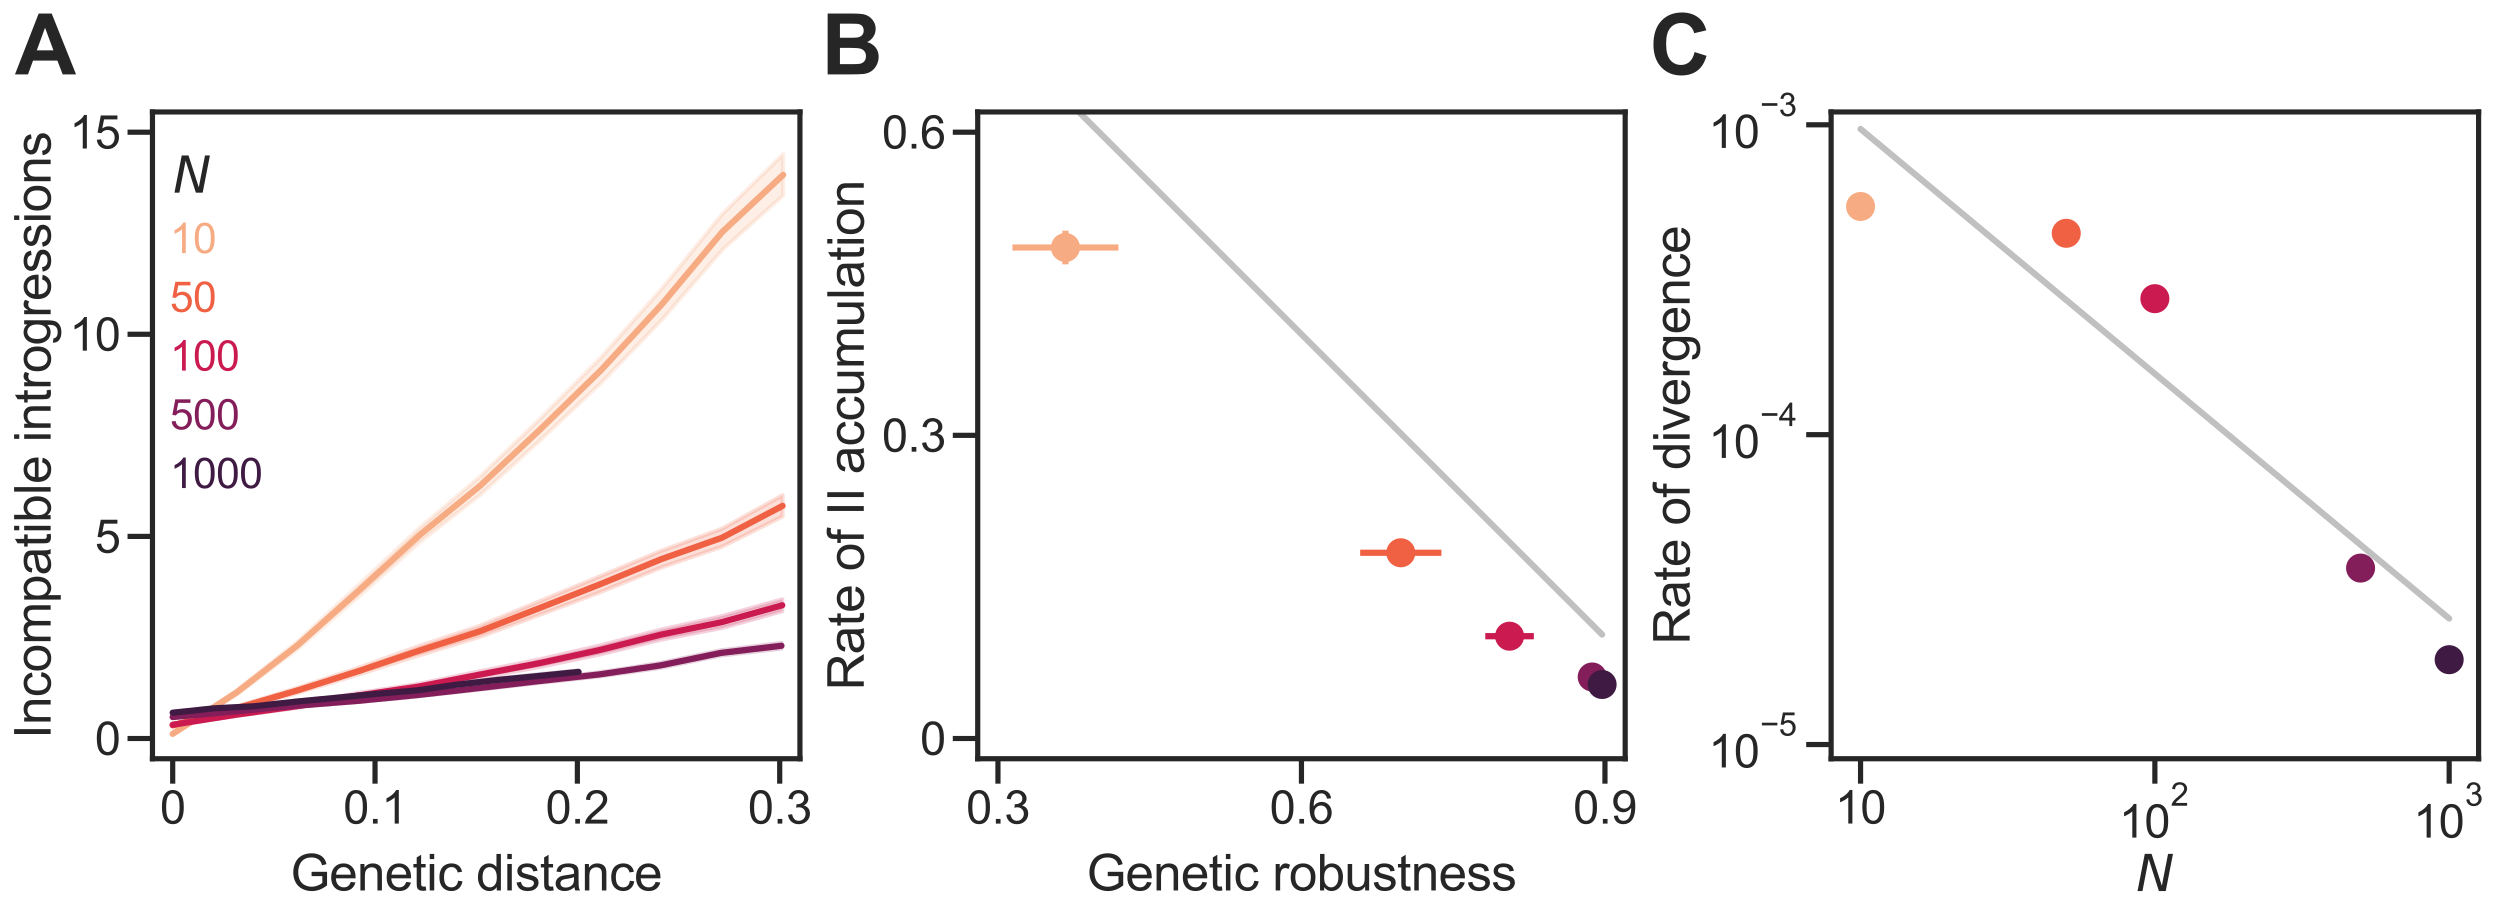 <?xml version="1.0" encoding="UTF-8" standalone="no"?>
<svg
   width="1203.538pt"
   height="440.963pt"
   viewBox="0 0 1203.538 440.963"
   version="1.1"
   id="svg230"
   sodipodi:docname="Fig7.svg"
   inkscape:version="1.3 (0e150ed, 2023-07-21)"
   xmlns:inkscape="http://www.inkscape.org/namespaces/inkscape"
   xmlns:sodipodi="http://sodipodi.sourceforge.net/DTD/sodipodi-0.dtd"
   xmlns:xlink="http://www.w3.org/1999/xlink"
   xmlns="http://www.w3.org/2000/svg"
   xmlns:svg="http://www.w3.org/2000/svg"
   xmlns:rdf="http://www.w3.org/1999/02/22-rdf-syntax-ns#"
   xmlns:cc="http://creativecommons.org/ns#"
   xmlns:dc="http://purl.org/dc/elements/1.1/">
  <sodipodi:namedview
     id="namedview230"
     pagecolor="#ffffff"
     bordercolor="#000000"
     borderopacity="0.25"
     inkscape:showpageshadow="2"
     inkscape:pageopacity="0.0"
     inkscape:pagecheckerboard="0"
     inkscape:deskcolor="#d1d1d1"
     inkscape:document-units="pt"
     inkscape:zoom="1.0020461"
     inkscape:cx="293.89866"
     inkscape:cy="277.93133"
     inkscape:window-width="1728"
     inkscape:window-height="1008"
     inkscape:window-x="0"
     inkscape:window-y="38"
     inkscape:window-maximized="1"
     inkscape:current-layer="svg230" />
  <defs
     id="defs1">
    <style
       type="text/css"
       id="style1">*{stroke-linejoin: round; stroke-linecap: butt}</style>
  </defs>
  <path
     d="M 0,440.963 H 1203.537 V 0 H 0 Z"
     style="fill:#ffffff"
     id="path1" />
  <g
     id="patch_2">
    <path
       d="M 73.398,365.254 H 385.1 V 53.903 H 73.398 Z"
       style="fill:#ffffff"
       id="path2" />
  </g>
  <g
     id="xtick_1">
    <g
       id="line2d_1">
      <defs
         id="defs2">
        <path
           id="m940175a4ce"
           d="M 0,0 V 12"
           style="stroke:#262626;stroke-width:2.5" />
      </defs>
      <g
         id="g2">
        <use
           xlink:href="#m940175a4ce"
           x="83.139"
           y="365.254"
           style="fill:#262626;stroke:#262626;stroke-width:2.5"
           id="use2" />
      </g>
    </g>
    <g
       id="text_1">
      <!-- 0 -->
      <g
         style="fill:#262626"
         transform="matrix(0.22,0,0,-0.22,77.022,396.501)"
         id="g3">
        <defs
           id="defs3">
          <path
             id="ArialMT-30"
             d="m 266,2259 q 0,813 167,1308 167,496 496,764 330,269 830,269 369,0 647,-149 278,-148 459,-428 182,-279 285,-681 103,-401 103,-1083 0,-806 -166,-1301 Q 2922,463 2592,192 2263,-78 1759,-78 1097,-78 719,397 266,969 266,2259 Z m 578,0 q 0,-1128 264,-1502 264,-373 651,-373 388,0 652,375 264,375 264,1500 0,1132 -264,1503 -264,372 -658,372 -387,0 -619,-328 Q 844,3388 844,2259 Z"
             transform="scale(0.016)" />
        </defs>
        <use
           xlink:href="#ArialMT-30"
           id="use3" />
      </g>
    </g>
  </g>
  <g
     id="xtick_2">
    <g
       id="line2d_2">
      <g
         id="g4">
        <use
           xlink:href="#m940175a4ce"
           x="180.546"
           y="365.254"
           style="fill:#262626;stroke:#262626;stroke-width:2.5"
           id="use4" />
      </g>
    </g>
    <g
       id="text_2">
      <!-- 0.1 -->
      <g
         style="fill:#262626"
         transform="matrix(0.22,0,0,-0.22,165.256,396.501)"
         id="g7">
        <defs
           id="defs4">
          <path
             id="ArialMT-2e"
             d="m 581,0 v 641 h 641 V 0 Z"
             transform="scale(0.016)" />
          <path
             id="ArialMT-31"
             d="M 2384,0 H 1822 V 3584 Q 1619,3391 1289,3197 959,3003 697,2906 v 544 q 472,222 825,537 353,316 500,613 h 362 z"
             transform="scale(0.016)" />
        </defs>
        <use
           xlink:href="#ArialMT-30"
           id="use5" />
        <use
           xlink:href="#ArialMT-2e"
           x="55.615"
           id="use6" />
        <use
           xlink:href="#ArialMT-31"
           x="83.398"
           id="use7" />
      </g>
    </g>
  </g>
  <g
     id="xtick_3">
    <g
       id="line2d_3">
      <g
         id="g8">
        <use
           xlink:href="#m940175a4ce"
           x="277.953"
           y="365.254"
           style="fill:#262626;stroke:#262626;stroke-width:2.5"
           id="use8" />
      </g>
    </g>
    <g
       id="text_3">
      <!-- 0.2 -->
      <g
         style="fill:#262626"
         transform="matrix(0.22,0,0,-0.22,262.663,396.501)"
         id="g11">
        <defs
           id="defs8">
          <path
             id="ArialMT-32"
             d="M 3222,541 V 0 H 194 q -6,203 65,391 116,309 370,609 255,300 737,694 747,612 1009,970 263,358 263,677 0,334 -240,563 -239,230 -623,230 -406,0 -650,-244 -244,-243 -247,-674 l -578,59 q 59,647 446,986 388,339 1042,339 659,0 1043,-366 385,-365 385,-906 0,-275 -113,-541 Q 2991,2522 2730,2228 2469,1934 1863,1422 1356,997 1212,845 1069,694 975,541 Z"
             transform="scale(0.016)" />
        </defs>
        <use
           xlink:href="#ArialMT-30"
           id="use9" />
        <use
           xlink:href="#ArialMT-2e"
           x="55.615"
           id="use10" />
        <use
           xlink:href="#ArialMT-32"
           x="83.398"
           id="use11" />
      </g>
    </g>
  </g>
  <g
     id="xtick_4">
    <g
       id="line2d_4">
      <g
         id="g12">
        <use
           xlink:href="#m940175a4ce"
           x="375.36"
           y="365.254"
           style="fill:#262626;stroke:#262626;stroke-width:2.5"
           id="use12" />
      </g>
    </g>
    <g
       id="text_4">
      <!-- 0.3 -->
      <g
         style="fill:#262626"
         transform="matrix(0.22,0,0,-0.22,360.07,396.501)"
         id="g15">
        <defs
           id="defs12">
          <path
             id="ArialMT-33"
             d="m 269,1209 562,75 q 97,-478 330,-689 233,-211 567,-211 397,0 670,275 274,275 274,682 0,387 -253,638 -253,252 -644,252 -159,0 -397,-62 l 63,494 q 56,-7 90,-7 360,0 647,187 288,188 288,579 0,309 -210,512 -209,204 -540,204 -328,0 -547,-207 -219,-206 -281,-618 l -563,100 q 103,565 468,876 366,311 910,311 375,0 690,-161 316,-161 483,-439 168,-278 168,-591 0,-296 -160,-540 -159,-244 -471,-388 406,-93 631,-389 225,-295 225,-739 Q 3269,753 2831,336 2394,-81 1725,-81 1122,-81 723,278 325,638 269,1209 Z"
             transform="scale(0.016)" />
        </defs>
        <use
           xlink:href="#ArialMT-30"
           id="use13" />
        <use
           xlink:href="#ArialMT-2e"
           x="55.615"
           id="use14" />
        <use
           xlink:href="#ArialMT-33"
           x="83.398"
           id="use15" />
      </g>
    </g>
  </g>
  <g
     id="text_5"
     transform="translate(0,6.625)">
    <!-- Genetic distance -->
    <g
       style="fill:#262626"
       transform="matrix(0.24,0,0,-0.24,139.87,422.053)"
       id="g31">
      <defs
         id="defs15">
        <path
           id="ArialMT-47"
           d="m 2638,1797 v 537 l 1940,4 V 638 Q 4131,281 3656,101 3181,-78 2681,-78 2006,-78 1454,211 903,500 622,1047 341,1594 341,2269 q 0,669 279,1248 280,580 805,861 525,281 1209,281 497,0 898,-161 402,-160 630,-448 229,-287 347,-750 l -546,-150 q -104,350 -257,550 -153,200 -438,320 -284,121 -630,121 -416,0 -719,-127 -303,-126 -489,-333 -186,-206 -289,-453 -175,-425 -175,-922 0,-612 211,-1025 211,-412 614,-612 403,-200 856,-200 394,0 769,151 375,152 568,324 v 853 z"
           transform="scale(0.016)" />
        <path
           id="ArialMT-65"
           d="m 2694,1069 581,-72 Q 3138,488 2766,206 2394,-75 1816,-75 1088,-75 661,373 234,822 234,1631 q 0,838 431,1300 432,463 1119,463 666,0 1088,-453 422,-453 422,-1275 0,-50 -3,-150 H 816 q 31,-547 309,-838 278,-290 694,-290 309,0 528,162 219,163 347,519 z M 847,1978 h 1853 q -37,419 -212,628 -269,325 -697,325 -388,0 -652,-259 -264,-259 -292,-694 z"
           transform="scale(0.016)" />
        <path
           id="ArialMT-6e"
           d="m 422,0 v 3319 h 506 v -472 q 366,547 1056,547 300,0 552,-108 252,-108 377,-283 125,-175 175,-415 31,-157 31,-547 V 0 h -563 v 2019 q 0,344 -66,514 -65,170 -232,271 -167,102 -392,102 -360,0 -621,-228 Q 984,2450 984,1813 V 0 Z"
           transform="scale(0.016)" />
        <path
           id="ArialMT-74"
           d="M 1650,503 1731,6 Q 1494,-44 1306,-44 1000,-44 831,53 663,150 594,308 525,466 525,972 V 2881 H 113 v 438 h 412 v 822 l 559,337 V 3319 h 566 V 2881 H 1084 V 941 q 0,-241 30,-310 30,-68 97,-109 67,-41 192,-41 94,0 247,22 z"
           transform="scale(0.016)" />
        <path
           id="ArialMT-69"
           d="m 425,3934 v 647 H 988 V 3934 Z M 425,0 V 3319 H 988 V 0 Z"
           transform="scale(0.016)" />
        <path
           id="ArialMT-63"
           d="m 2588,1216 553,-72 Q 3050,572 2676,248 2303,-75 1759,-75 1078,-75 664,370 250,816 250,1647 q 0,537 178,940 178,404 542,605 364,202 793,202 540,0 884,-274 344,-273 441,-776 l -547,-85 q -78,335 -277,503 -198,169 -480,169 -425,0 -691,-305 -265,-304 -265,-963 0,-669 256,-972 257,-303 669,-303 331,0 553,203 222,203 282,625 z"
           transform="scale(0.016)" />
        <path
           id="ArialMT-20"
           transform="scale(0.016)"
           d="" />
        <path
           id="ArialMT-64"
           d="M 2575,0 V 419 Q 2259,-75 1647,-75 1250,-75 917,144 584,363 401,755 q -182,392 -182,901 0,497 165,902 166,405 497,620 332,216 741,216 300,0 534,-127 235,-126 382,-329 v 1643 h 559 V 0 Z M 797,1656 q 0,-637 268,-953 269,-315 635,-315 369,0 626,301 258,302 258,920 0,682 -263,1000 -262,319 -646,319 -375,0 -627,-306 -251,-306 -251,-966 z"
           transform="scale(0.016)" />
        <path
           id="ArialMT-73"
           d="m 197,991 556,87 q 47,-334 261,-512 214,-178 599,-178 387,0 574,157 188,158 188,371 0,190 -166,300 -115,75 -575,190 -618,157 -857,271 -239,114 -363,315 -123,202 -123,446 0,221 101,410 102,190 277,315 131,96 357,163 227,68 487,68 390,0 685,-113 296,-112 436,-305 141,-192 194,-513 l -550,-75 q -37,256 -217,399 -180,144 -508,144 -387,0 -553,-128 -166,-128 -166,-300 0,-109 69,-197 69,-90 216,-150 84,-31 497,-143 597,-160 832,-262 236,-101 370,-295 135,-193 135,-481 0,-281 -164,-530 Q 2625,197 2315,61 2006,-75 1616,-75 969,-75 630,194 291,463 197,991 Z"
           transform="scale(0.016)" />
        <path
           id="ArialMT-61"
           d="M 2588,409 Q 2275,144 1986,34 1697,-75 1366,-75 819,-75 525,192 231,459 231,875 q 0,244 111,445 111,202 291,324 180,122 405,184 165,44 500,85 681,81 1003,193 3,116 3,147 0,344 -160,485 -215,190 -640,190 -397,0 -586,-139 -189,-139 -280,-492 l -550,75 q 75,353 247,570 172,217 497,334 325,118 753,118 425,0 690,-100 266,-100 391,-252 125,-151 175,-383 28,-143 28,-518 v -750 q 0,-785 36,-993 36,-207 143,-398 h -588 q -87,175 -112,409 z m -47,1257 q -307,-125 -919,-213 -347,-50 -491,-113 -143,-62 -222,-182 -78,-120 -78,-267 0,-225 170,-375 171,-150 499,-150 325,0 578,142 253,142 372,389 91,191 91,562 z"
           transform="scale(0.016)" />
      </defs>
      <use
         xlink:href="#ArialMT-47"
         id="use16" />
      <use
         xlink:href="#ArialMT-65"
         x="77.783"
         id="use17" />
      <use
         xlink:href="#ArialMT-6e"
         x="133.398"
         id="use18" />
      <use
         xlink:href="#ArialMT-65"
         x="189.014"
         id="use19" />
      <use
         xlink:href="#ArialMT-74"
         x="244.629"
         id="use20" />
      <use
         xlink:href="#ArialMT-69"
         x="272.412"
         id="use21" />
      <use
         xlink:href="#ArialMT-63"
         x="294.629"
         id="use22" />
      <use
         xlink:href="#ArialMT-20"
         x="344.629"
         id="use23" />
      <use
         xlink:href="#ArialMT-64"
         x="372.412"
         id="use24" />
      <use
         xlink:href="#ArialMT-69"
         x="428.027"
         id="use25" />
      <use
         xlink:href="#ArialMT-73"
         x="450.244"
         id="use26" />
      <use
         xlink:href="#ArialMT-74"
         x="500.244"
         id="use27" />
      <use
         xlink:href="#ArialMT-61"
         x="528.027"
         id="use28" />
      <use
         xlink:href="#ArialMT-6e"
         x="583.643"
         id="use29" />
      <use
         xlink:href="#ArialMT-63"
         x="639.258"
         id="use30" />
      <use
         xlink:href="#ArialMT-65"
         x="689.258"
         id="use31" />
    </g>
  </g>
  <g
     id="matplotlib.axis_2">
    <g
       id="ytick_1">
      <g
         id="line2d_5">
        <defs
           id="defs31">
          <path
             id="m85cd015a14"
             d="M 0,0 H -12"
             style="stroke:#262626;stroke-width:2.5" />
        </defs>
        <g
           id="g32">
          <use
             xlink:href="#m85cd015a14"
             x="73.398"
             y="355.525"
             style="fill:#262626;stroke:#262626;stroke-width:2.5"
             id="use32" />
        </g>
      </g>
      <g
         id="text_6">
        <!-- 0 -->
        <g
           style="fill:#262626"
           transform="matrix(0.22,0,0,-0.22,45.664,363.398)"
           id="g33">
          <use
             xlink:href="#ArialMT-30"
             id="use33" />
        </g>
      </g>
    </g>
    <g
       id="ytick_2">
      <g
         id="line2d_6">
        <g
           id="g34">
          <use
             xlink:href="#m85cd015a14"
             x="73.398"
             y="258.227"
             style="fill:#262626;stroke:#262626;stroke-width:2.5"
             id="use34" />
        </g>
      </g>
      <g
         id="text_7">
        <!-- 5 -->
        <g
           style="fill:#262626"
           transform="matrix(0.22,0,0,-0.22,45.664,266.101)"
           id="g35">
          <defs
             id="defs34">
            <path
               id="ArialMT-35"
               d="m 266,1200 590,50 q 66,-431 305,-649 239,-217 577,-217 406,0 687,306 281,307 281,813 0,481 -270,759 -270,279 -708,279 -272,0 -491,-124 -218,-123 -343,-320 l -528,69 443,2353 H 3088 V 3981 H 1259 L 1013,2750 q 412,288 865,288 600,0 1012,-416 413,-416 413,-1069 Q 3303,931 2941,478 2500,-78 1738,-78 1113,-78 717,272 322,622 266,1200 Z"
               transform="scale(0.016)" />
          </defs>
          <use
             xlink:href="#ArialMT-35"
             id="use35" />
        </g>
      </g>
    </g>
    <g
       id="ytick_3">
      <g
         id="line2d_7">
        <g
           id="g36">
          <use
             xlink:href="#m85cd015a14"
             x="73.398"
             y="160.93"
             style="fill:#262626;stroke:#262626;stroke-width:2.5"
             id="use36" />
        </g>
      </g>
      <g
         id="text_8">
        <!-- 10 -->
        <g
           style="fill:#262626"
           transform="matrix(0.22,0,0,-0.22,33.43,168.803)"
           id="g38">
          <use
             xlink:href="#ArialMT-31"
             id="use37" />
          <use
             xlink:href="#ArialMT-30"
             x="55.615"
             id="use38" />
        </g>
      </g>
    </g>
    <g
       id="ytick_4">
      <g
         id="line2d_8">
        <g
           id="g39">
          <use
             xlink:href="#m85cd015a14"
             x="73.398"
             y="63.632"
             style="fill:#262626;stroke:#262626;stroke-width:2.5"
             id="use39" />
        </g>
      </g>
      <g
         id="text_9">
        <!-- 15 -->
        <g
           style="fill:#262626"
           transform="matrix(0.22,0,0,-0.22,33.43,71.506)"
           id="g41">
          <use
             xlink:href="#ArialMT-31"
             id="use40" />
          <use
             xlink:href="#ArialMT-35"
             x="55.615"
             id="use41" />
        </g>
      </g>
    </g>
    <g
       id="text_10">
      <!-- Incompatible introgressions -->
      <g
         style="fill:#262626"
         transform="matrix(0,-0.24,-0.24,0,24.379,355.643)"
         id="g68">
        <defs
           id="defs41">
          <path
             id="ArialMT-49"
             d="m 597,0 v 4581 h 606 V 0 Z"
             transform="scale(0.016)" />
          <path
             id="ArialMT-6f"
             d="m 213,1659 q 0,922 512,1366 428,369 1044,369 684,0 1118,-449 435,-448 435,-1239 0,-640 -192,-1008 Q 2938,331 2570,128 2203,-75 1769,-75 1072,-75 642,372 213,819 213,1659 Z m 578,0 q 0,-637 278,-954 278,-317 700,-317 419,0 697,318 278,319 278,972 0,616 -280,933 -280,317 -695,317 -422,0 -700,-316 -278,-315 -278,-953 z"
             transform="scale(0.016)" />
          <path
             id="ArialMT-6d"
             d="m 422,0 v 3319 h 503 v -466 q 156,244 415,392 260,149 591,149 369,0 605,-153 236,-153 333,-428 394,581 1025,581 494,0 759,-274 266,-273 266,-842 V 0 h -560 v 2091 q 0,337 -55,485 -54,149 -198,239 -143,91 -337,91 -350,0 -582,-233 -231,-232 -231,-745 V 0 h -562 v 2156 q 0,375 -138,562 -137,188 -450,188 -237,0 -439,-125 -201,-125 -292,-366 -91,-240 -91,-693 V 0 Z"
             transform="scale(0.016)" />
          <path
             id="ArialMT-70"
             d="m 422,-1272 v 4591 h 512 v -431 q 182,253 410,379 228,127 553,127 425,0 750,-219 325,-219 490,-618 166,-398 166,-873 0,-509 -183,-917 Q 2938,359 2589,142 2241,-75 1856,-75 1575,-75 1351,44 1128,163 984,344 v -1616 z m 509,2913 q 0,-641 259,-947 260,-306 629,-306 375,0 642,317 267,317 267,983 0,634 -261,949 -261,316 -623,316 -360,0 -637,-336 -276,-336 -276,-976 z"
             transform="scale(0.016)" />
          <path
             id="ArialMT-62"
             d="M 941,0 H 419 V 4581 H 981 V 2947 q 357,447 910,447 306,0 579,-124 274,-123 450,-347 177,-223 277,-539 100,-315 100,-675 0,-853 -422,-1319 -422,-465 -1012,-465 -588,0 -922,491 z m -7,1684 q 0,-596 163,-862 266,-434 719,-434 368,0 637,320 269,320 269,955 0,650 -258,959 -258,309 -623,309 -369,0 -638,-320 -269,-320 -269,-927 z"
             transform="scale(0.016)" />
          <path
             id="ArialMT-6c"
             d="M 409,0 V 4581 H 972 V 0 Z"
             transform="scale(0.016)" />
          <path
             id="ArialMT-72"
             d="m 416,0 v 3319 h 506 v -503 q 194,353 358,465 164,113 361,113 284,0 578,-181 l -194,-522 q -206,122 -412,122 -185,0 -332,-111 -147,-111 -209,-308 -94,-300 -94,-656 V 0 Z"
             transform="scale(0.016)" />
          <path
             id="ArialMT-67"
             d="m 319,-275 547,-81 q 34,-253 190,-369 210,-156 572,-156 391,0 603,156 213,156 288,437 44,172 40,722 Q 2191,0 1641,0 956,0 581,494 206,988 206,1678 q 0,475 172,876 172,402 498,621 327,219 768,219 587,0 969,-475 v 400 h 518 V 450 q 0,-775 -158,-1098 -157,-324 -500,-511 -342,-188 -842,-188 -593,0 -959,267 -366,267 -353,805 z m 465,1994 q 0,-653 259,-953 260,-300 651,-300 387,0 649,298 263,299 263,936 0,609 -270,918 -270,310 -652,310 -375,0 -638,-305 -262,-304 -262,-904 z"
             transform="scale(0.016)" />
        </defs>
        <use
           xlink:href="#ArialMT-49"
           id="use42" />
        <use
           xlink:href="#ArialMT-6e"
           x="27.783"
           id="use43" />
        <use
           xlink:href="#ArialMT-63"
           x="83.398"
           id="use44" />
        <use
           xlink:href="#ArialMT-6f"
           x="133.398"
           id="use45" />
        <use
           xlink:href="#ArialMT-6d"
           x="189.014"
           id="use46" />
        <use
           xlink:href="#ArialMT-70"
           x="272.314"
           id="use47" />
        <use
           xlink:href="#ArialMT-61"
           x="327.93"
           id="use48" />
        <use
           xlink:href="#ArialMT-74"
           x="383.545"
           id="use49" />
        <use
           xlink:href="#ArialMT-69"
           x="411.328"
           id="use50" />
        <use
           xlink:href="#ArialMT-62"
           x="433.545"
           id="use51" />
        <use
           xlink:href="#ArialMT-6c"
           x="489.16"
           id="use52" />
        <use
           xlink:href="#ArialMT-65"
           x="511.377"
           id="use53" />
        <use
           xlink:href="#ArialMT-20"
           x="566.992"
           id="use54" />
        <use
           xlink:href="#ArialMT-69"
           x="594.775"
           id="use55" />
        <use
           xlink:href="#ArialMT-6e"
           x="616.992"
           id="use56" />
        <use
           xlink:href="#ArialMT-74"
           x="672.607"
           id="use57" />
        <use
           xlink:href="#ArialMT-72"
           x="700.391"
           id="use58" />
        <use
           xlink:href="#ArialMT-6f"
           x="733.691"
           id="use59" />
        <use
           xlink:href="#ArialMT-67"
           x="789.307"
           id="use60" />
        <use
           xlink:href="#ArialMT-72"
           x="844.922"
           id="use61" />
        <use
           xlink:href="#ArialMT-65"
           x="878.223"
           id="use62" />
        <use
           xlink:href="#ArialMT-73"
           x="933.838"
           id="use63" />
        <use
           xlink:href="#ArialMT-73"
           x="983.838"
           id="use64" />
        <use
           xlink:href="#ArialMT-69"
           x="1033.838"
           id="use65" />
        <use
           xlink:href="#ArialMT-6f"
           x="1056.055"
           id="use66" />
        <use
           xlink:href="#ArialMT-6e"
           x="1111.67"
           id="use67" />
        <use
           xlink:href="#ArialMT-73"
           x="1167.285"
           id="use68" />
      </g>
    </g>
  </g>
  <g
     id="PolyCollection_1">
    <defs
       id="defs68">
      <path
         id="m69190fa50e"
         d="m 83.139,-87.996 v 0.638 l 30.932,-19.329 29.169,-21.825 29.49,-25.299 29.212,-26.058 29.081,-22.729 29.164,-26.547 29.134,-27.403 29.339,-30.443 29.139,-33.763 29.222,-26.091 v -19.878 0 l -29.222,28.698 -29.139,35.993 -29.339,33.12 -29.134,29.348 -29.164,28.106 -29.081,24.69 -29.212,27.294 -29.49,27.34 -29.169,23.39 z"
         style="stroke:#f6ab83;stroke-width:2;stroke-opacity:0.2" />
    </defs>
    <g
       clip-path="url(#p25a9260465)"
       id="g69">
      <use
         xlink:href="#m69190fa50e"
         x="0"
         y="440.963"
         style="fill:#f6ab83;fill-opacity:0.2;stroke:#f6ab83;stroke-width:2;stroke-opacity:0.2"
         id="use69" />
    </g>
  </g>
  <g
     id="PolyCollection_2">
    <defs
       id="defs69">
      <path
         id="m90994d5fa7"
         d="m 83.139,-92.276 v 1.023 l 30.868,-7.993 28.867,-8.018 29.514,-8.922 29.032,-9.184 29.324,-8.964 29.217,-10.69 29.315,-10.98 29.232,-11.828 29.027,-9.912 29.217,-14.568 v -10.257 0 l -29.217,16.155 -29.027,10.54 -29.232,12.17 -29.315,12.087 -29.217,12.045 -29.324,9.712 -29.032,10.41 -29.514,9.729 -28.867,8.812 z"
         style="stroke:#f06043;stroke-width:2;stroke-opacity:0.2" />
    </defs>
    <g
       clip-path="url(#p25a9260465)"
       id="g70">
      <use
         xlink:href="#m90994d5fa7"
         x="0"
         y="440.963"
         style="fill:#f06043;fill-opacity:0.2;stroke:#f06043;stroke-width:2;stroke-opacity:0.2"
         id="use70" />
    </g>
  </g>
  <g
     id="PolyCollection_3">
    <defs
       id="defs70">
      <path
         id="m5e6cea4588"
         d="m 83.139,-92.498 v 0.888 l 30.308,-4.658 29.5,-3.927 29.139,-4.716 29.402,-4.256 29.032,-5.361 29.266,-5.37 29.164,-6.039 29.144,-7.075 29.393,-5.62 29.095,-8.089 v -5.724 0 l -29.095,8.144 -29.393,6.462 -29.144,7.582 -29.164,6.698 -29.266,5.858 -29.032,6.002 -29.402,4.39 -29.139,5.49 -29.5,4.349 z"
         style="stroke:#ca1a50;stroke-width:2;stroke-opacity:0.2" />
    </defs>
    <g
       clip-path="url(#p25a9260465)"
       id="g71">
      <use
         xlink:href="#m5e6cea4588"
         x="0"
         y="440.963"
         style="fill:#ca1a50;fill-opacity:0.2;stroke:#ca1a50;stroke-width:2;stroke-opacity:0.2"
         id="use71" />
    </g>
  </g>
  <g
     id="PolyCollection_4">
    <defs
       id="defs71">
      <path
         id="mc02ff032a0"
         d="m 83.139,-96.17 v 0.813 l 29.836,-2.692 29.178,-2.641 29.383,-2.254 29.246,-2.752 29.319,-3.226 29.149,-3.26 29.227,-3.115 29.31,-4.125 29.164,-5.958 29.256,-3.337 v -2.733 0 l -29.256,3.572 -29.164,6.094 -29.31,4.512 -29.227,3.341 -29.149,3.519 -29.319,3.434 -29.246,2.941 -29.383,2.356 -29.178,2.836 z"
         style="stroke:#841e5a;stroke-width:2;stroke-opacity:0.2" />
    </defs>
    <g
       clip-path="url(#p25a9260465)"
       id="g72">
      <use
         xlink:href="#mc02ff032a0"
         x="0"
         y="440.963"
         style="fill:#841e5a;fill-opacity:0.2;stroke:#841e5a;stroke-width:2;stroke-opacity:0.2"
         id="use72" />
    </g>
  </g>
  <g
     id="PolyCollection_5">
    <defs
       id="defs72">
      <path
         id="m1d3abfb1a3"
         d="m 83.139,-98.244 v 0.794 l 19.813,-2.135 19.52,-0.957 19.564,-2.15 19.491,-1.823 19.52,-1.904 19.486,-1.556 19.593,-2.758 19.438,-2.207 19.413,-1.803 19.554,-1.983 v -1.506 0 l -19.554,1.961 -19.413,1.99 -19.438,2.225 -19.593,2.852 -19.486,1.788 -19.52,1.925 -19.491,1.911 -19.564,2.192 -19.52,1.084 z"
         style="stroke:#3f1b43;stroke-width:2;stroke-opacity:0.2" />
    </defs>
    <g
       clip-path="url(#p25a9260465)"
       id="g73">
      <use
         xlink:href="#m1d3abfb1a3"
         x="0"
         y="440.963"
         style="fill:#3f1b43;fill-opacity:0.2;stroke:#3f1b43;stroke-width:2;stroke-opacity:0.2"
         id="use73" />
    </g>
  </g>
  <g
     id="line2d_9">
    <path
       d="m 83.139,353.286 30.932,-20.039 29.169,-22.607 29.49,-26.32 29.212,-26.676 29.081,-23.71 29.164,-27.327 29.134,-28.375 29.339,-31.782 29.139,-34.878 29.222,-27.394"
       clip-path="url(#p25a9260465)"
       style="fill:none;stroke:#f6ab83;stroke-width:3;stroke-linecap:round"
       id="path73" />
  </g>
  <g
     id="line2d_10">
    <path
       d="m 83.139,349.199 30.868,-8.313 28.867,-8.415 29.514,-9.325 29.032,-9.797 29.324,-9.338 29.217,-11.368 29.315,-11.534 29.232,-11.999 29.027,-10.226 29.217,-15.361"
       clip-path="url(#p25a9260465)"
       style="fill:none;stroke:#f06043;stroke-width:3;stroke-linecap:round"
       id="path74" />
  </g>
  <g
     id="line2d_11">
    <path
       d="m 83.139,348.909 30.308,-4.816 29.5,-4.138 29.139,-5.103 29.402,-4.323 29.032,-5.681 29.266,-5.614 29.164,-6.369 29.144,-7.329 29.393,-6.041 29.095,-8.117"
       clip-path="url(#p25a9260465)"
       style="fill:none;stroke:#ca1a50;stroke-width:3;stroke-linecap:round"
       id="path75" />
  </g>
  <g
     id="line2d_12">
    <path
       d="m 83.139,345.2 29.836,-2.683 29.178,-2.738 29.383,-2.305 29.246,-2.847 29.319,-3.33 29.149,-3.389 29.227,-3.228 29.31,-4.318 29.164,-6.026 29.256,-3.455"
       clip-path="url(#p25a9260465)"
       style="fill:none;stroke:#841e5a;stroke-width:3;stroke-linecap:round"
       id="path76" />
  </g>
  <g
     id="line2d_13">
    <path
       d="m 83.139,343.116 19.813,-2.098 19.52,-1.02 19.564,-2.171 19.491,-1.867 19.52,-1.915 19.486,-1.672 19.593,-2.805 19.438,-2.216 19.413,-1.897 19.554,-1.972"
       clip-path="url(#p25a9260465)"
       style="fill:none;stroke:#3f1b43;stroke-width:3;stroke-linecap:round"
       id="path77" />
  </g>
  <g
     id="patch_3">
    <path
       d="M 73.398,365.254 V 53.903"
       style="fill:none;stroke:#262626;stroke-width:2.5;stroke-linecap:square;stroke-linejoin:miter"
       id="path78" />
  </g>
  <g
     id="patch_4">
    <path
       d="M 385.1,365.254 V 53.903"
       style="fill:none;stroke:#262626;stroke-width:2.5;stroke-linecap:square;stroke-linejoin:miter"
       id="path79" />
  </g>
  <g
     id="patch_5">
    <path
       d="M 73.398,365.254 H 385.1"
       style="fill:none;stroke:#262626;stroke-width:2.5;stroke-linecap:square;stroke-linejoin:miter"
       id="path80" />
  </g>
  <g
     id="patch_6">
    <path
       d="M 73.398,53.903 H 385.1"
       style="fill:none;stroke:#262626;stroke-width:2.5;stroke-linecap:square;stroke-linejoin:miter"
       id="path81" />
  </g>
  <g
     id="text_11"
     transform="translate(-6.14)">
    <!-- A -->
    <g
       style="fill:#262626"
       transform="matrix(0.4,0,0,-0.4,13.34,35.831)"
       id="g81">
      <defs
         id="defs81">
        <path
           id="Arial-BoldMT-41"
           d="M 4597,0 H 3591 L 3191,1041 H 1359 L 981,0 H 0 l 1784,4581 h 979 z M 2894,1813 2263,3513 1644,1813 Z"
           transform="scale(0.016)" />
      </defs>
      <use
         xlink:href="#Arial-BoldMT-41"
         id="use81" />
    </g>
  </g>
  <g
     id="text_12"
     transform="translate(-3.706)">
    <!-- $\it{N}$ -->
    <g
       style="fill:#262626"
       transform="matrix(0.24,0,0,-0.24,87.041,92.777)"
       id="g82">
      <defs
         id="defs82">
        <path
           id="DejaVuSans-Oblique-4e"
           d="m 1081,4666 h 850 L 3219,666 4000,4666 h 616 L 3706,0 H 2853 L 1569,4025 788,0 H 172 Z"
           transform="scale(0.016)" />
      </defs>
      <use
         xlink:href="#DejaVuSans-Oblique-4e"
         transform="translate(0,0.094)"
         id="use82" />
    </g>
  </g>
  <g
     id="line2d_15" />
  <g
     id="text_13">
    <!-- 10 -->
    <g
       style="fill:#f6ab83"
       transform="matrix(0.2,0,0,-0.2,81.803,121.853)"
       id="g84">
      <use
         xlink:href="#ArialMT-31"
         id="use83" />
      <use
         xlink:href="#ArialMT-30"
         x="55.615"
         id="use84" />
    </g>
  </g>
  <g
     id="line2d_17" />
  <g
     id="text_14">
    <!-- 50 -->
    <g
       style="fill:#f06043"
       transform="matrix(0.2,0,0,-0.2,81.803,150.133)"
       id="g86">
      <use
         xlink:href="#ArialMT-35"
         id="use85" />
      <use
         xlink:href="#ArialMT-30"
         x="55.615"
         id="use86" />
    </g>
  </g>
  <g
     id="line2d_19" />
  <g
     id="text_15">
    <!-- 100 -->
    <g
       style="fill:#ca1a50"
       transform="matrix(0.2,0,0,-0.2,81.803,178.412)"
       id="g89">
      <use
         xlink:href="#ArialMT-31"
         id="use87" />
      <use
         xlink:href="#ArialMT-30"
         x="55.615"
         id="use88" />
      <use
         xlink:href="#ArialMT-30"
         x="111.23"
         id="use89" />
    </g>
  </g>
  <g
     id="line2d_21" />
  <g
     id="text_16">
    <!-- 500 -->
    <g
       style="fill:#841e5a"
       transform="matrix(0.2,0,0,-0.2,81.803,206.691)"
       id="g92">
      <use
         xlink:href="#ArialMT-35"
         id="use90" />
      <use
         xlink:href="#ArialMT-30"
         x="55.615"
         id="use91" />
      <use
         xlink:href="#ArialMT-30"
         x="111.23"
         id="use92" />
    </g>
  </g>
  <g
     id="line2d_23" />
  <g
     id="text_17">
    <!-- 1000 -->
    <g
       style="fill:#3f1b43"
       transform="matrix(0.2,0,0,-0.2,81.803,234.97)"
       id="g96">
      <use
         xlink:href="#ArialMT-31"
         id="use93" />
      <use
         xlink:href="#ArialMT-30"
         x="55.615"
         id="use94" />
      <use
         xlink:href="#ArialMT-30"
         x="111.23"
         id="use95" />
      <use
         xlink:href="#ArialMT-30"
         x="166.846"
         id="use96" />
    </g>
  </g>
  <g
     id="patch_7">
    <path
       d="M 470.689,365.254 H 782.391 V 53.903 H 470.689 Z"
       style="fill:#ffffff"
       id="path96" />
  </g>
  <g
     id="line2d_24">
    <path
       d="m 512.919,47.437 161.441,161.259 52.368,52.309 39.778,39.733 4.772,4.766"
       clip-path="url(#pc7403815b3)"
       style="fill:none;stroke:#c0c0c0;stroke-width:3;stroke-linecap:round"
       id="path97" />
  </g>
  <g
     id="PathCollection_1">
    <defs
       id="defs97">
      <path
         id="ma87c1d6a44"
         d="M 0,6 C 1.591,6 3.117,5.368 4.243,4.243 5.368,3.117 6,1.591 6,0 6,-1.591 5.368,-3.117 4.243,-4.243 3.117,-5.368 1.591,-6 0,-6 -1.591,-6 -3.117,-5.368 -4.243,-4.243 -5.368,-3.117 -6,-1.591 -6,0 -6,1.591 -5.368,3.117 -4.243,4.243 -3.117,5.368 -1.591,6 0,6 Z"
         style="stroke:#f6ab83;stroke-width:2" />
    </defs>
    <g
       clip-path="url(#pc7403815b3)"
       id="g97">
      <use
         xlink:href="#ma87c1d6a44"
         x="512.919"
         y="119.143"
         style="fill:#f6ab83;stroke:#f6ab83;stroke-width:2"
         id="use97" />
    </g>
  </g>
  <g
     id="LineCollection_1">
    <path
       d="M 512.919,127.249 V 111.037"
       clip-path="url(#pc7403815b3)"
       style="fill:none;stroke:#f6ab83;stroke-width:3"
       id="path98" />
  </g>
  <g
     id="xtick_5">
    <g
       id="line2d_25">
      <g
         id="g98">
        <use
           xlink:href="#m940175a4ce"
           x="480.43"
           y="365.254"
           style="fill:#262626;stroke:#262626;stroke-width:2.5"
           id="use98" />
      </g>
    </g>
    <g
       id="text_18">
      <!-- 0.3 -->
      <g
         style="fill:#262626"
         transform="matrix(0.22,0,0,-0.22,465.14,396.501)"
         id="g101">
        <use
           xlink:href="#ArialMT-30"
           id="use99" />
        <use
           xlink:href="#ArialMT-2e"
           x="55.615"
           id="use100" />
        <use
           xlink:href="#ArialMT-33"
           x="83.398"
           id="use101" />
      </g>
    </g>
  </g>
  <g
     id="xtick_6">
    <g
       id="line2d_26">
      <g
         id="g102">
        <use
           xlink:href="#m940175a4ce"
           x="626.54"
           y="365.254"
           style="fill:#262626;stroke:#262626;stroke-width:2.5"
           id="use102" />
      </g>
    </g>
    <g
       id="text_19">
      <!-- 0.6 -->
      <g
         style="fill:#262626"
         transform="matrix(0.22,0,0,-0.22,611.25,396.501)"
         id="g105">
        <defs
           id="defs102">
          <path
             id="ArialMT-36"
             d="m 3184,3459 -559,-43 q -75,331 -212,481 -229,241 -563,241 -269,0 -472,-150 -265,-194 -419,-566 -153,-372 -159,-1059 203,309 497,459 294,150 616,150 562,0 957,-414 396,-414 396,-1070 0,-432 -186,-802 Q 2894,316 2569,119 2244,-78 1831,-78 1128,-78 684,439 241,956 241,2144 q 0,1328 490,1931 428,525 1153,525 541,0 886,-303 346,-303 414,-838 z M 888,1484 q 0,-290 123,-556 123,-265 345,-405 222,-139 466,-139 356,0 612,287 257,288 257,782 0,475 -254,748 -253,274 -637,274 -381,0 -647,-274 -265,-273 -265,-717 z"
             transform="scale(0.016)" />
        </defs>
        <use
           xlink:href="#ArialMT-30"
           id="use103" />
        <use
           xlink:href="#ArialMT-2e"
           x="55.615"
           id="use104" />
        <use
           xlink:href="#ArialMT-36"
           x="83.398"
           id="use105" />
      </g>
    </g>
  </g>
  <g
     id="xtick_7">
    <g
       id="line2d_27">
      <g
         id="g106">
        <use
           xlink:href="#m940175a4ce"
           x="772.651"
           y="365.254"
           style="fill:#262626;stroke:#262626;stroke-width:2.5"
           id="use106" />
      </g>
    </g>
    <g
       id="text_20">
      <!-- 0.9 -->
      <g
         style="fill:#262626"
         transform="matrix(0.22,0,0,-0.22,757.36,396.501)"
         id="g109">
        <defs
           id="defs106">
          <path
             id="ArialMT-39"
             d="m 350,1059 541,50 q 68,-381 262,-553 194,-172 497,-172 259,0 454,119 196,119 321,317 125,199 209,536 85,338 85,688 0,37 -3,112 -169,-268 -461,-436 -292,-167 -633,-167 -569,0 -963,412 -393,413 -393,1088 0,697 411,1122 411,425 1029,425 447,0 817,-241 371,-240 563,-686 192,-445 192,-1289 0,-878 -191,-1398 Q 2897,466 2520,194 2144,-78 1638,-78 1100,-78 759,220 419,519 350,1059 Z m 2303,2022 q 0,485 -258,769 -257,284 -620,284 -375,0 -653,-306 -278,-306 -278,-794 0,-437 264,-711 264,-273 651,-273 391,0 642,273 252,274 252,758 z"
             transform="scale(0.016)" />
        </defs>
        <use
           xlink:href="#ArialMT-30"
           id="use107" />
        <use
           xlink:href="#ArialMT-2e"
           x="55.615"
           id="use108" />
        <use
           xlink:href="#ArialMT-39"
           x="83.398"
           id="use109" />
      </g>
    </g>
  </g>
  <g
     id="text_21"
     transform="translate(0,6.625)">
    <!-- Genetic robustness -->
    <g
       style="fill:#262626"
       transform="matrix(0.24,0,0,-0.24,523.158,422.053)"
       id="g127">
      <defs
         id="defs109">
        <path
           id="ArialMT-75"
           d="M 2597,0 V 488 Q 2209,-75 1544,-75 1250,-75 995,37 741,150 617,320 494,491 444,738 409,903 409,1263 V 3319 H 972 V 1478 q 0,-440 34,-594 53,-221 225,-348 172,-127 425,-127 253,0 475,130 222,130 314,353 93,224 93,649 v 1778 h 562 V 0 Z"
           transform="scale(0.016)" />
      </defs>
      <use
         xlink:href="#ArialMT-47"
         id="use110" />
      <use
         xlink:href="#ArialMT-65"
         x="77.783"
         id="use111" />
      <use
         xlink:href="#ArialMT-6e"
         x="133.398"
         id="use112" />
      <use
         xlink:href="#ArialMT-65"
         x="189.014"
         id="use113" />
      <use
         xlink:href="#ArialMT-74"
         x="244.629"
         id="use114" />
      <use
         xlink:href="#ArialMT-69"
         x="272.412"
         id="use115" />
      <use
         xlink:href="#ArialMT-63"
         x="294.629"
         id="use116" />
      <use
         xlink:href="#ArialMT-20"
         x="344.629"
         id="use117" />
      <use
         xlink:href="#ArialMT-72"
         x="372.412"
         id="use118" />
      <use
         xlink:href="#ArialMT-6f"
         x="405.713"
         id="use119" />
      <use
         xlink:href="#ArialMT-62"
         x="461.328"
         id="use120" />
      <use
         xlink:href="#ArialMT-75"
         x="516.943"
         id="use121" />
      <use
         xlink:href="#ArialMT-73"
         x="572.559"
         id="use122" />
      <use
         xlink:href="#ArialMT-74"
         x="622.559"
         id="use123" />
      <use
         xlink:href="#ArialMT-6e"
         x="650.342"
         id="use124" />
      <use
         xlink:href="#ArialMT-65"
         x="705.957"
         id="use125" />
      <use
         xlink:href="#ArialMT-73"
         x="761.572"
         id="use126" />
      <use
         xlink:href="#ArialMT-73"
         x="811.572"
         id="use127" />
    </g>
  </g>
  <g
     id="matplotlib.axis_4">
    <g
       id="ytick_5">
      <g
         id="line2d_28">
        <g
           id="g128">
          <use
             xlink:href="#m85cd015a14"
             x="470.689"
             y="355.525"
             style="fill:#262626;stroke:#262626;stroke-width:2.5"
             id="use128" />
        </g>
      </g>
      <g
         id="text_22">
        <!-- 0 -->
        <g
           style="fill:#262626"
           transform="matrix(0.22,0,0,-0.22,442.955,363.398)"
           id="g129">
          <use
             xlink:href="#ArialMT-30"
             id="use129" />
        </g>
      </g>
    </g>
    <g
       id="ytick_6">
      <g
         id="line2d_29">
        <g
           id="g130">
          <use
             xlink:href="#m85cd015a14"
             x="470.689"
             y="209.579"
             style="fill:#262626;stroke:#262626;stroke-width:2.5"
             id="use130" />
        </g>
      </g>
      <g
         id="text_23">
        <!-- 0.3 -->
        <g
           style="fill:#262626"
           transform="matrix(0.22,0,0,-0.22,424.609,217.452)"
           id="g133">
          <use
             xlink:href="#ArialMT-30"
             id="use131" />
          <use
             xlink:href="#ArialMT-2e"
             x="55.615"
             id="use132" />
          <use
             xlink:href="#ArialMT-33"
             x="83.398"
             id="use133" />
        </g>
      </g>
    </g>
    <g
       id="ytick_7">
      <g
         id="line2d_30">
        <g
           id="g134">
          <use
             xlink:href="#m85cd015a14"
             x="470.689"
             y="63.632"
             style="fill:#262626;stroke:#262626;stroke-width:2.5"
             id="use134" />
        </g>
      </g>
      <g
         id="text_24">
        <!-- 0.6 -->
        <g
           style="fill:#262626"
           transform="matrix(0.22,0,0,-0.22,424.609,71.506)"
           id="g137">
          <use
             xlink:href="#ArialMT-30"
             id="use135" />
          <use
             xlink:href="#ArialMT-2e"
             x="55.615"
             id="use136" />
          <use
             xlink:href="#ArialMT-36"
             x="83.398"
             id="use137" />
        </g>
      </g>
    </g>
    <g
       id="text_25">
      <!-- Rate of II accumulation -->
      <g
         style="fill:#262626"
         transform="matrix(0,-0.24,-0.24,0,415.839,332.301)"
         id="g160">
        <defs
           id="defs137">
          <path
             id="ArialMT-52"
             d="m 503,0 v 4581 h 2031 q 613,0 931,-124 319,-123 510,-436 191,-312 191,-690 0,-487 -316,-822 -316,-334 -975,-425 241,-115 366,-228 265,-243 503,-609 L 4541,0 h -763 l -606,953 q -266,413 -438,631 -171,219 -307,306 -136,88 -277,123 -103,21 -337,21 H 1109 V 0 Z m 606,2559 h 1304 q 415,0 649,86 235,86 357,275 122,189 122,411 0,325 -236,534 -236,210 -746,210 H 1109 Z"
             transform="scale(0.016)" />
          <path
             id="ArialMT-66"
             d="M 556,0 V 2881 H 59 v 438 h 497 v 353 q 0,334 60,497 81,219 285,354 205,136 574,136 238,0 525,-56 l -84,-490 q -175,31 -332,31 -256,0 -362,-110 -106,-109 -106,-409 v -306 h 647 V 2881 H 1116 V 0 Z"
             transform="scale(0.016)" />
        </defs>
        <use
           xlink:href="#ArialMT-52"
           id="use138" />
        <use
           xlink:href="#ArialMT-61"
           x="72.217"
           id="use139" />
        <use
           xlink:href="#ArialMT-74"
           x="127.832"
           id="use140" />
        <use
           xlink:href="#ArialMT-65"
           x="155.615"
           id="use141" />
        <use
           xlink:href="#ArialMT-20"
           x="211.23"
           id="use142" />
        <use
           xlink:href="#ArialMT-6f"
           x="239.014"
           id="use143" />
        <use
           xlink:href="#ArialMT-66"
           x="294.629"
           id="use144" />
        <use
           xlink:href="#ArialMT-20"
           x="322.412"
           id="use145" />
        <use
           xlink:href="#ArialMT-49"
           x="350.195"
           id="use146" />
        <use
           xlink:href="#ArialMT-49"
           x="377.979"
           id="use147" />
        <use
           xlink:href="#ArialMT-20"
           x="405.762"
           id="use148" />
        <use
           xlink:href="#ArialMT-61"
           x="433.545"
           id="use149" />
        <use
           xlink:href="#ArialMT-63"
           x="489.16"
           id="use150" />
        <use
           xlink:href="#ArialMT-63"
           x="539.16"
           id="use151" />
        <use
           xlink:href="#ArialMT-75"
           x="589.16"
           id="use152" />
        <use
           xlink:href="#ArialMT-6d"
           x="644.775"
           id="use153" />
        <use
           xlink:href="#ArialMT-75"
           x="728.076"
           id="use154" />
        <use
           xlink:href="#ArialMT-6c"
           x="783.691"
           id="use155" />
        <use
           xlink:href="#ArialMT-61"
           x="805.908"
           id="use156" />
        <use
           xlink:href="#ArialMT-74"
           x="861.523"
           id="use157" />
        <use
           xlink:href="#ArialMT-69"
           x="889.307"
           id="use158" />
        <use
           xlink:href="#ArialMT-6f"
           x="911.523"
           id="use159" />
        <use
           xlink:href="#ArialMT-6e"
           x="967.139"
           id="use160" />
      </g>
    </g>
  </g>
  <g
     id="PathCollection_2">
    <defs
       id="defs160">
      <path
         id="m4c1a2682dd"
         d="M 0,6 C 1.591,6 3.117,5.368 4.243,4.243 5.368,3.117 6,1.591 6,0 6,-1.591 5.368,-3.117 4.243,-4.243 3.117,-5.368 1.591,-6 0,-6 -1.591,-6 -3.117,-5.368 -4.243,-4.243 -5.368,-3.117 -6,-1.591 -6,0 -6,1.591 -5.368,3.117 -4.243,4.243 -3.117,5.368 -1.591,6 0,6 Z"
         style="stroke:#f06043;stroke-width:2" />
    </defs>
    <g
       clip-path="url(#pc7403815b3)"
       id="g161">
      <use
         xlink:href="#m4c1a2682dd"
         x="674.36"
         y="266.113"
         style="fill:#f06043;stroke:#f06043;stroke-width:2"
         id="use161" />
    </g>
  </g>
  <g
     id="LineCollection_2">
    <path
       d="m 674.36,270.216 v -8.205"
       clip-path="url(#pc7403815b3)"
       style="fill:none;stroke:#f06043;stroke-width:3"
       id="path161" />
  </g>
  <g
     id="LineCollection_3">
    <path
       d="m 487.395,119.143 h 51.049"
       clip-path="url(#pc7403815b3)"
       style="fill:none;stroke:#f6ab83;stroke-width:3"
       id="path162" />
  </g>
  <g
     id="LineCollection_4">
    <path
       d="m 654.802,266.113 h 39.116"
       clip-path="url(#pc7403815b3)"
       style="fill:none;stroke:#f06043;stroke-width:3"
       id="path163" />
  </g>
  <g
     id="PathCollection_3">
    <defs
       id="defs163">
      <path
         id="m4d825c9d84"
         d="M 0,6 C 1.591,6 3.117,5.368 4.243,4.243 5.368,3.117 6,1.591 6,0 6,-1.591 5.368,-3.117 4.243,-4.243 3.117,-5.368 1.591,-6 0,-6 -1.591,-6 -3.117,-5.368 -4.243,-4.243 -5.368,-3.117 -6,-1.591 -6,0 -6,1.591 -5.368,3.117 -4.243,4.243 -3.117,5.368 -1.591,6 0,6 Z"
         style="stroke:#ca1a50;stroke-width:2" />
    </defs>
    <g
       clip-path="url(#pc7403815b3)"
       id="g163">
      <use
         xlink:href="#m4d825c9d84"
         x="726.728"
         y="306.273"
         style="fill:#ca1a50;stroke:#ca1a50;stroke-width:2"
         id="use163" />
    </g>
  </g>
  <g
     id="LineCollection_5">
    <path
       d="m 726.728,308.642 v -4.738"
       clip-path="url(#pc7403815b3)"
       style="fill:none;stroke:#ca1a50;stroke-width:3"
       id="path164" />
  </g>
  <g
     id="LineCollection_6">
    <path
       d="m 715.042,306.273 h 23.372"
       clip-path="url(#pc7403815b3)"
       style="fill:none;stroke:#ca1a50;stroke-width:3"
       id="path165" />
  </g>
  <g
     id="LineCollection_7">
    <path
       d="m 761.262,325.906 h 10.487"
       clip-path="url(#pc7403815b3)"
       style="fill:none;stroke:#841e5a;stroke-width:3"
       id="path166" />
  </g>
  <g
     id="LineCollection_8">
    <path
       d="m 767.126,329.527 h 8.302"
       clip-path="url(#pc7403815b3)"
       style="fill:none;stroke:#3f1b43;stroke-width:3"
       id="path167" />
  </g>
  <g
     id="patch_8">
    <path
       d="M 470.689,365.254 V 53.903"
       style="fill:none;stroke:#262626;stroke-width:2.5;stroke-linecap:square;stroke-linejoin:miter"
       id="path168" />
  </g>
  <g
     id="patch_9">
    <path
       d="M 782.391,365.254 V 53.903"
       style="fill:none;stroke:#262626;stroke-width:2.5;stroke-linecap:square;stroke-linejoin:miter"
       id="path169" />
  </g>
  <g
     id="patch_10">
    <path
       d="M 470.689,365.254 H 782.391"
       style="fill:none;stroke:#262626;stroke-width:2.5;stroke-linecap:square;stroke-linejoin:miter"
       id="path170" />
  </g>
  <g
     id="patch_11">
    <path
       d="M 470.689,53.903 H 782.391"
       style="fill:none;stroke:#262626;stroke-width:2.5;stroke-linecap:square;stroke-linejoin:miter"
       id="path171" />
  </g>
  <g
     id="PathCollection_4">
    <defs
       id="defs171">
      <path
         id="m2ca1342d36"
         d="M 0,6 C 1.591,6 3.117,5.368 4.243,4.243 5.368,3.117 6,1.591 6,0 6,-1.591 5.368,-3.117 4.243,-4.243 3.117,-5.368 1.591,-6 0,-6 -1.591,-6 -3.117,-5.368 -4.243,-4.243 -5.368,-3.117 -6,-1.591 -6,0 -6,1.591 -5.368,3.117 -4.243,4.243 -3.117,5.368 -1.591,6 0,6 Z"
         style="stroke:#841e5a;stroke-width:2" />
    </defs>
    <g
       clip-path="url(#pc7403815b3)"
       id="g171">
      <use
         xlink:href="#m2ca1342d36"
         x="766.506"
         y="325.906"
         style="fill:#841e5a;stroke:#841e5a;stroke-width:2"
         id="use171" />
    </g>
  </g>
  <g
     id="LineCollection_9">
    <path
       d="m 766.506,326.956 v -2.102"
       clip-path="url(#pc7403815b3)"
       style="fill:none;stroke:#841e5a;stroke-width:3"
       id="path172" />
  </g>
  <g
     id="text_26"
     transform="translate(-15.195)">
    <!-- B -->
    <g
       style="fill:#262626"
       transform="matrix(0.4,0,0,-0.4,410.631,35.831)"
       id="g172">
      <defs
         id="defs172">
        <path
           id="Arial-BoldMT-42"
           d="m 469,4581 h 1831 q 544,0 811,-45 267,-45 478,-189 211,-144 351,-383 141,-239 141,-536 0,-322 -174,-591 -173,-268 -469,-403 418,-121 643,-415 225,-294 225,-691 0,-312 -145,-608 Q 4016,425 3764,248 3513,72 3144,31 2913,6 2028,0 H 469 Z m 925,-762 V 2759 h 606 q 541,0 672,16 237,28 373,164 136,136 136,358 0,212 -117,345 -117,133 -348,161 -138,16 -791,16 z m 0,-1822 V 772 h 856 q 500,0 634,28 207,38 336,183 130,145 130,389 0,206 -100,350 -100,144 -289,209 -189,66 -820,66 z"
           transform="scale(0.016)" />
      </defs>
      <use
         xlink:href="#Arial-BoldMT-42"
         id="use172" />
    </g>
  </g>
  <g
     id="PathCollection_5">
    <defs
       id="defs173">
      <path
         id="mc69d163925"
         d="M 0,6 C 1.591,6 3.117,5.368 4.243,4.243 5.368,3.117 6,1.591 6,0 6,-1.591 5.368,-3.117 4.243,-4.243 3.117,-5.368 1.591,-6 0,-6 -1.591,-6 -3.117,-5.368 -4.243,-4.243 -5.368,-3.117 -6,-1.591 -6,0 -6,1.591 -5.368,3.117 -4.243,4.243 -3.117,5.368 -1.591,6 0,6 Z"
         style="stroke:#3f1b43;stroke-width:2" />
    </defs>
    <g
       clip-path="url(#pc7403815b3)"
       id="g173">
      <use
         xlink:href="#mc69d163925"
         x="771.277"
         y="329.527"
         style="fill:#3f1b43;stroke:#3f1b43;stroke-width:2"
         id="use173" />
    </g>
  </g>
  <g
     id="LineCollection_10">
    <path
       d="m 771.277,330.385 v -1.716"
       clip-path="url(#pc7403815b3)"
       style="fill:none;stroke:#3f1b43;stroke-width:3"
       id="path173" />
  </g>
  <g
     id="patch_12">
    <path
       d="M 881.534,365.254 H 1193.236 V 53.903 H 881.534 Z"
       style="fill:#ffffff"
       id="path174" />
  </g>
  <g
     id="line2d_31">
    <path
       d="m 895.702,62.099 99.032,82.364 42.651,35.472 99.032,82.364 42.651,35.472"
       clip-path="url(#p5c026c751e)"
       style="fill:none;stroke:#c0c0c0;stroke-width:3;stroke-linecap:round"
       id="path175" />
  </g>
  <g
     id="matplotlib.axis_5">
    <g
       id="xtick_8">
      <g
         id="line2d_32">
        <g
           id="g175">
          <use
             xlink:href="#m940175a4ce"
             x="895.702"
             y="365.254"
             style="fill:#262626;stroke:#262626;stroke-width:2.5"
             id="use175" />
        </g>
      </g>
      <g
         id="text_27">
        <!-- $\mathdefault{10}$ -->
        <g
           style="fill:#262626"
           transform="matrix(0.22,0,0,-0.22,883.382,396.501)"
           id="g177">
          <use
             xlink:href="#ArialMT-31"
             transform="translate(0,0.125)"
             id="use176" />
          <use
             xlink:href="#ArialMT-30"
             transform="translate(55.615,0.125)"
             id="use177" />
        </g>
      </g>
    </g>
    <g
       id="xtick_9">
      <g
         id="line2d_33">
        <g
           id="g178">
          <use
             xlink:href="#m940175a4ce"
             x="1037.385"
             y="365.254"
             style="fill:#262626;stroke:#262626;stroke-width:2.5"
             id="use178" />
        </g>
      </g>
      <g
         id="text_28">
        <!-- $\mathdefault{10^{2}}$ -->
        <g
           style="fill:#262626"
           transform="matrix(0.22,0,0,-0.22,1020.115,403.442)"
           id="g181">
          <use
             xlink:href="#ArialMT-31"
             transform="translate(0,0.994)"
             id="use179" />
          <use
             xlink:href="#ArialMT-30"
             transform="translate(55.615,0.994)"
             id="use180" />
          <use
             xlink:href="#ArialMT-32"
             transform="matrix(0.7,0,0,0.7,112.973,70.688)"
             id="use181" />
        </g>
      </g>
    </g>
    <g
       id="xtick_10">
      <g
         id="line2d_34">
        <g
           id="g182">
          <use
             xlink:href="#m940175a4ce"
             x="1179.068"
             y="365.254"
             style="fill:#262626;stroke:#262626;stroke-width:2.5"
             id="use182" />
        </g>
      </g>
      <g
         id="text_29">
        <!-- $\mathdefault{10^{3}}$ -->
        <g
           style="fill:#262626"
           transform="matrix(0.22,0,0,-0.22,1161.797,403.442)"
           id="g185">
          <use
             xlink:href="#ArialMT-31"
             transform="translate(0,0.994)"
             id="use183" />
          <use
             xlink:href="#ArialMT-30"
             transform="translate(55.615,0.994)"
             id="use184" />
          <use
             xlink:href="#ArialMT-33"
             transform="matrix(0.7,0,0,0.7,112.973,70.688)"
             id="use185" />
        </g>
      </g>
    </g>
    <g
       id="text_30">
      <!-- $N$ -->
      <g
         style="fill:#262626"
         transform="matrix(0.24,0,0,-0.24,1028.385,428.993)"
         id="g186">
        <use
           xlink:href="#DejaVuSans-Oblique-4e"
           transform="translate(0,0.094)"
           id="use186" />
      </g>
    </g>
  </g>
  <g
     id="matplotlib.axis_6">
    <g
       id="ytick_8">
      <g
         id="line2d_35">
        <g
           id="g187">
          <use
             xlink:href="#m85cd015a14"
             x="881.534"
             y="358.428"
             style="fill:#262626;stroke:#262626;stroke-width:2.5"
             id="use187" />
        </g>
      </g>
      <g
         id="text_31">
        <!-- $\mathdefault{10^{-5}}$ -->
        <g
           style="fill:#262626"
           transform="matrix(0.22,0,0,-0.22,822.474,369.662)"
           id="g191">
          <defs
             id="defs187">
            <path
               id="ArialMT-2212"
               d="M 3381,1997 H 356 v 525 h 3025 z"
               transform="scale(0.016)" />
          </defs>
          <use
             xlink:href="#ArialMT-31"
             transform="translate(0,0.88)"
             id="use188" />
          <use
             xlink:href="#ArialMT-30"
             transform="translate(55.615,0.88)"
             id="use189" />
          <use
             xlink:href="#ArialMT-2212"
             transform="matrix(0.7,0,0,0.7,112.973,70.573)"
             id="use190" />
          <use
             xlink:href="#ArialMT-35"
             transform="matrix(0.7,0,0,0.7,153.852,70.573)"
             id="use191" />
        </g>
      </g>
    </g>
    <g
       id="ytick_9">
      <g
         id="line2d_36">
        <g
           id="g192">
          <use
             xlink:href="#m85cd015a14"
             x="881.534"
             y="209.253"
             style="fill:#262626;stroke:#262626;stroke-width:2.5"
             id="use192" />
        </g>
      </g>
      <g
         id="text_32">
        <!-- $\mathdefault{10^{-4}}$ -->
        <g
           style="fill:#262626"
           transform="matrix(0.22,0,0,-0.22,822.474,220.487)"
           id="g196">
          <defs
             id="defs192">
            <path
               id="ArialMT-34"
               d="M 2069,0 V 1097 H 81 v 516 l 2091,2968 h 459 V 1613 h 619 V 1097 H 2631 V 0 Z m 0,1613 V 3678 L 634,1613 Z"
               transform="scale(0.016)" />
          </defs>
          <use
             xlink:href="#ArialMT-31"
             transform="translate(0,0.202)"
             id="use193" />
          <use
             xlink:href="#ArialMT-30"
             transform="translate(55.615,0.202)"
             id="use194" />
          <use
             xlink:href="#ArialMT-2212"
             transform="matrix(0.7,0,0,0.7,112.973,69.895)"
             id="use195" />
          <use
             xlink:href="#ArialMT-34"
             transform="matrix(0.7,0,0,0.7,153.852,69.895)"
             id="use196" />
        </g>
      </g>
    </g>
    <g
       id="ytick_10">
      <g
         id="line2d_37">
        <g
           id="g197">
          <use
             xlink:href="#m85cd015a14"
             x="881.534"
             y="60.078"
             style="fill:#262626;stroke:#262626;stroke-width:2.5"
             id="use197" />
        </g>
      </g>
      <g
         id="text_33">
        <!-- $\mathdefault{10^{-3}}$ -->
        <g
           style="fill:#262626"
           transform="matrix(0.22,0,0,-0.22,822.474,71.421)"
           id="g201">
          <use
             xlink:href="#ArialMT-31"
             transform="translate(0,0.994)"
             id="use198" />
          <use
             xlink:href="#ArialMT-30"
             transform="translate(55.615,0.994)"
             id="use199" />
          <use
             xlink:href="#ArialMT-2212"
             transform="matrix(0.7,0,0,0.7,112.973,70.688)"
             id="use200" />
          <use
             xlink:href="#ArialMT-33"
             transform="matrix(0.7,0,0,0.7,153.852,70.688)"
             id="use201" />
        </g>
      </g>
    </g>
    <g
       id="text_34">
      <!-- Rate of divergence -->
      <g
         style="fill:#262626"
         transform="matrix(0,-0.24,-0.24,0,813.422,310.3)"
         id="g219">
        <defs
           id="defs201">
          <path
             id="ArialMT-76"
             d="M 1344,0 81,3319 h 594 l 713,-1988 q 115,-322 212,-668 75,262 209,631 l 738,2025 h 578 L 1869,0 Z"
             transform="scale(0.016)" />
        </defs>
        <use
           xlink:href="#ArialMT-52"
           id="use202" />
        <use
           xlink:href="#ArialMT-61"
           x="72.217"
           id="use203" />
        <use
           xlink:href="#ArialMT-74"
           x="127.832"
           id="use204" />
        <use
           xlink:href="#ArialMT-65"
           x="155.615"
           id="use205" />
        <use
           xlink:href="#ArialMT-20"
           x="211.23"
           id="use206" />
        <use
           xlink:href="#ArialMT-6f"
           x="239.014"
           id="use207" />
        <use
           xlink:href="#ArialMT-66"
           x="294.629"
           id="use208" />
        <use
           xlink:href="#ArialMT-20"
           x="322.412"
           id="use209" />
        <use
           xlink:href="#ArialMT-64"
           x="350.195"
           id="use210" />
        <use
           xlink:href="#ArialMT-69"
           x="405.811"
           id="use211" />
        <use
           xlink:href="#ArialMT-76"
           x="428.027"
           id="use212" />
        <use
           xlink:href="#ArialMT-65"
           x="478.027"
           id="use213" />
        <use
           xlink:href="#ArialMT-72"
           x="533.643"
           id="use214" />
        <use
           xlink:href="#ArialMT-67"
           x="566.943"
           id="use215" />
        <use
           xlink:href="#ArialMT-65"
           x="622.559"
           id="use216" />
        <use
           xlink:href="#ArialMT-6e"
           x="678.174"
           id="use217" />
        <use
           xlink:href="#ArialMT-63"
           x="733.789"
           id="use218" />
        <use
           xlink:href="#ArialMT-65"
           x="783.789"
           id="use219" />
      </g>
    </g>
  </g>
  <g
     id="PathCollection_6">
    <g
       clip-path="url(#p5c026c751e)"
       id="g220">
      <use
         xlink:href="#ma87c1d6a44"
         x="895.702"
         y="99.406"
         style="fill:#f6ab83;stroke:#f6ab83;stroke-width:2"
         id="use220" />
    </g>
  </g>
  <g
     id="LineCollection_11">
    <path
       d="M 895.702,102.15 V 96.773"
       clip-path="url(#p5c026c751e)"
       style="fill:none;stroke:#f6ab83;stroke-width:3"
       id="path220" />
  </g>
  <g
     id="PathCollection_7">
    <g
       clip-path="url(#p5c026c751e)"
       id="g221">
      <use
         xlink:href="#m4c1a2682dd"
         x="994.734"
         y="112.31"
         style="fill:#f06043;stroke:#f06043;stroke-width:2"
         id="use221" />
    </g>
  </g>
  <g
     id="LineCollection_12">
    <path
       d="m 994.734,115.116 v -5.495"
       clip-path="url(#p5c026c751e)"
       style="fill:none;stroke:#f06043;stroke-width:3"
       id="path221" />
  </g>
  <g
     id="patch_13">
    <path
       d="M 881.534,365.254 V 53.903"
       style="fill:none;stroke:#262626;stroke-width:2.5;stroke-linecap:square;stroke-linejoin:miter"
       id="path222" />
  </g>
  <g
     id="patch_14">
    <path
       d="M 1193.236,365.254 V 53.903"
       style="fill:none;stroke:#262626;stroke-width:2.5;stroke-linecap:square;stroke-linejoin:miter"
       id="path223" />
  </g>
  <g
     id="patch_15">
    <path
       d="M 881.534,365.254 H 1193.236"
       style="fill:none;stroke:#262626;stroke-width:2.5;stroke-linecap:square;stroke-linejoin:miter"
       id="path224" />
  </g>
  <g
     id="patch_16">
    <path
       d="M 881.534,53.903 H 1193.236"
       style="fill:none;stroke:#262626;stroke-width:2.5;stroke-linecap:square;stroke-linejoin:miter"
       id="path225" />
  </g>
  <g
     id="PathCollection_8">
    <g
       clip-path="url(#p5c026c751e)"
       id="g225">
      <use
         xlink:href="#m4d825c9d84"
         x="1037.385"
         y="143.786"
         style="fill:#ca1a50;stroke:#ca1a50;stroke-width:2"
         id="use225" />
    </g>
  </g>
  <g
     id="LineCollection_13">
    <path
       d="m 1037.385,147.349 v -6.94"
       clip-path="url(#p5c026c751e)"
       style="fill:none;stroke:#ca1a50;stroke-width:3"
       id="path226" />
  </g>
  <g
     id="text_35"
     transform="translate(-27.419)">
    <!-- C -->
    <g
       style="fill:#262626"
       transform="matrix(0.4,0,0,-0.4,821.476,35.831)"
       id="g226">
      <defs
         id="defs226">
        <path
           id="Arial-BoldMT-43"
           d="m 3397,1684 897,-284 Q 4088,650 3608,286 3128,-78 2391,-78 1478,-78 890,545 303,1169 303,2250 q 0,1144 590,1776 591,633 1554,633 841,0 1366,-496 312,-294 468,-844 l -915,-219 q -82,356 -340,562 -257,207 -626,207 -509,0 -827,-366 -317,-365 -317,-1184 0,-869 312,-1238 313,-368 813,-368 369,0 634,234 266,234 382,737 z"
           transform="scale(0.016)" />
      </defs>
      <use
         xlink:href="#Arial-BoldMT-43"
         id="use226" />
    </g>
  </g>
  <g
     id="PathCollection_9">
    <g
       clip-path="url(#p5c026c751e)"
       id="g227">
      <use
         xlink:href="#m2ca1342d36"
         x="1136.417"
         y="273.485"
         style="fill:#841e5a;stroke:#841e5a;stroke-width:2"
         id="use227" />
    </g>
  </g>
  <g
     id="LineCollection_14">
    <path
       d="M 1136.417,279.164 V 268.263"
       clip-path="url(#p5c026c751e)"
       style="fill:none;stroke:#841e5a;stroke-width:3"
       id="path227" />
  </g>
  <g
     id="PathCollection_10">
    <g
       clip-path="url(#p5c026c751e)"
       id="g228">
      <use
         xlink:href="#mc69d163925"
         x="1179.068"
         y="317.581"
         style="fill:#3f1b43;stroke:#3f1b43;stroke-width:2"
         id="use228" />
    </g>
  </g>
  <g
     id="LineCollection_15">
    <path
       d="M 1179.068,324.478 V 311.347"
       clip-path="url(#p5c026c751e)"
       style="fill:none;stroke:#3f1b43;stroke-width:3"
       id="path228" />
  </g>
  <defs
     id="defs230">
    <clipPath
       id="p25a9260465">
      <rect
         x="73.398"
         y="53.903"
         width="311.702"
         height="311.352"
         id="rect228" />
    </clipPath>
    <clipPath
       id="pc7403815b3">
      <rect
         x="470.689"
         y="53.903"
         width="311.702"
         height="311.352"
         id="rect229" />
    </clipPath>
    <clipPath
       id="p5c026c751e">
      <rect
         x="881.534"
         y="53.903"
         width="311.702"
         height="311.352"
         id="rect230" />
    </clipPath>
  </defs>
</svg>
